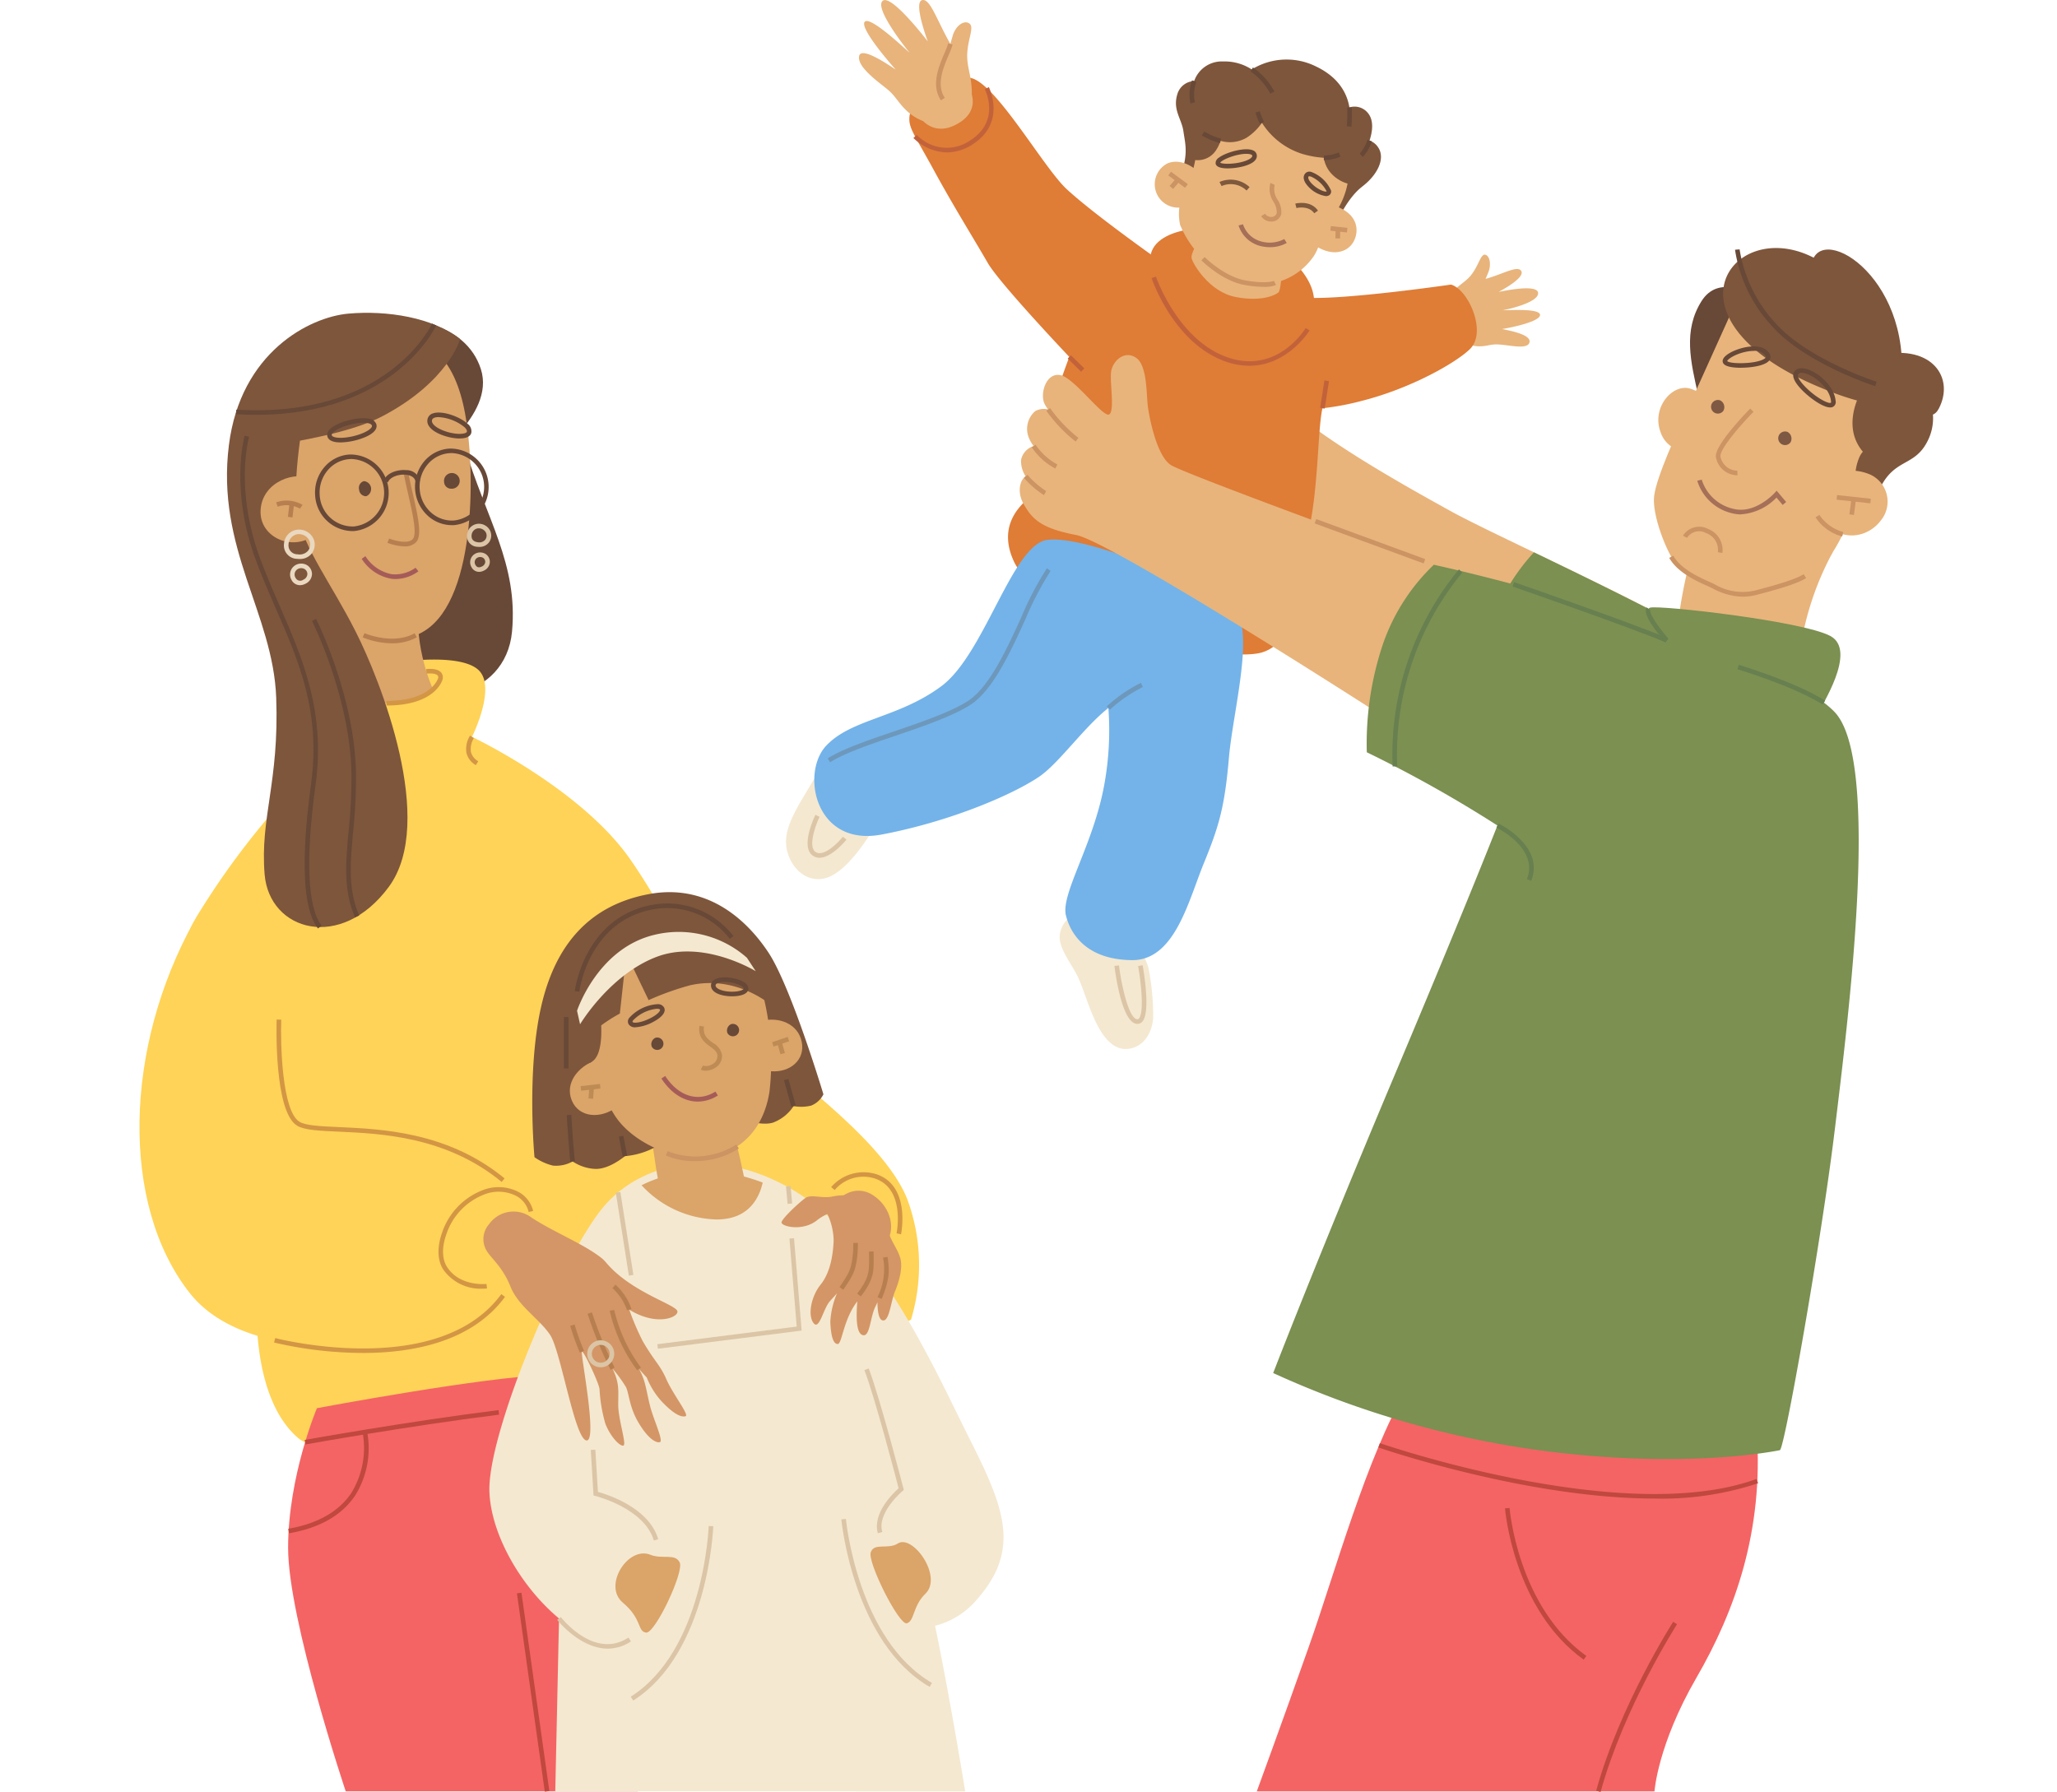 <svg xmlns="http://www.w3.org/2000/svg" xmlns:xlink="http://www.w3.org/1999/xlink" width="335" height="291.848" viewBox="0 0 335 291.848"><defs><clipPath id="a"><rect width="293.863" height="291.848" fill="none"/></clipPath></defs><g transform="translate(-265 -17517)"><g transform="translate(-650 15170)"><g transform="translate(937.712 2347)"><g clip-path="url(#a)"><path d="M167.288,52.746a47.9,47.9,0,0,0-5.026,14.283l-20.087-3.36S143.388,53.9,145.7,50s21.587,2.75,21.587,2.75" transform="translate(108.468 37.207)" fill="#e8b47b"/><path d="M124.946,26.973c-.975,1.144-2.08,1.528-3.305,3.108-.786.531-1.68,1.678-1.093,4.12.721,3.016,2.413,3.469,3.2,3.508a5.275,5.275,0,0,0,2.205.725c1.53.12,2.052-.344,3.482-.284,1.835.076,4.873.933,5.127-.384.27-1.4-4.268-2.027-4.451-2.137.164.012,6.08-1.04,6.161-2.262.074-1.206-5.724-.719-6.05-.8.338-.019,5.812-1.185,5.738-2.782s-6.045-.243-6.415-.2c.249-.141,4.3-2.246,3.674-3.383-.557-1-2.944.471-5.823,1.275.106-.21.3-.707.4-.936.594-1.324.307-2.84-.451-3.006s-1.082,1.89-2.4,3.438" transform="translate(91.824 17.948)" fill="#e8b47b"/><path d="M65.46,70.875c-3.5,5.967-6.045,9.324-5.7,12.774.264,2.662,2.468,5.892,5.89,5.407,4.832-.684,9.96-11.064,9.96-11.064Z" transform="translate(45.566 54.072)" fill="#f4e8d0"/><path d="M88.386,84.319c-2.3.843-3.575,2.778-3.35,4.644s1.907,4.03,2.8,5.781,1.61,4.444,2.8,7.08,2.935,5.255,5.578,4.911,3.854-2.808,4.019-4.968a40.04,40.04,0,0,0-.767-8.21c-.353-1.617-4.989-11.468-11.082-9.238" transform="translate(64.856 64.079)" fill="#f4e8d0"/><path d="M127.708,129.337c-6.588,11.064-11.686,29.836-16.037,42.143s-8.453,23.5-8.453,23.5h64.77s.5-7.582,6.837-18.523,10.941-23.993,9.821-40.029-56.937-7.087-56.937-7.087" transform="translate(78.747 96.774)" fill="#f46464"/><path d="M36.251,41.113c3.575,12.053,8.836,19.306,7.813,30.387S29.049,84.983,24.2,76.914s-.918-20.633-.918-20.633Z" transform="translate(16.612 31.366)" fill="#684837"/><path d="M26.986,65.439c-.062-2.392,22.051-7.21,25.966-2.549,2.521,3-1.3,10.63-1.3,10.63s17.737,8.391,25.772,19.953c7.367,10.6,11.165,21.257,17.629,27.535s23.5,17.716,27.475,27.785a30.8,30.8,0,0,1,.621,19.642l-23.061,11.933S31.462,194.728,23.319,187.7s-6.651-23.87-6.651-23.87-21.941-41.459-9.634-61.411,21.351-23.5,19.207-29.557.746-7.427.746-7.427" transform="translate(2.506 46.487)" fill="#ffd357"/><path d="M19.76,30.319c8.24-2.179,18.318-.34,20.769,7.32s-9.023,15.084-9.023,15.084Z" transform="translate(15.075 22.48)" fill="#684837"/><path d="M32.876,56.315c-1.992,8.222,1.89,16.547,1.89,16.547s-2.4,2.859-9.091,2.145-8.58-23.339-8.58-23.339Z" transform="translate(13.041 39.418)" fill="#dba469"/><path d="M18.334,70.15c2.077,4.086,7.831,13.381,17.738,10.079s9.976-24.991,8.614-34.456S39.647,30.587,29.228,30.587,11.319,47.269,11.319,47.269Z" transform="translate(8.635 23.335)" fill="#dba469"/><path d="M34.438,122.391c-7.811,10.574-19.464,7.2-20.224-2.043s2.394-14.969,1.888-28.755S6.271,67.32,8.4,50.431c1.9-15.085,13.107-20.834,19.449-21.4,6.325-.562,13.786.629,18.214,4.153,0,0-1.927,6.877-12.55,12.494-4.2,2.225-10.241,3.4-13.541,4.044-.49,3.586-1,8.776-.376,12.094,1.021,5.492,5.433,11.08,9.446,19s13.2,31,5.393,41.577" transform="translate(6.169 22.048)" fill="#7e563c"/><path d="M59.514,145.625c-5.349,8.451-40.032,14.419-51.34,0s-10.7-39.905.7-60.493c15.4,7.4,20.737,23.81,22.356,33.065,2.625.545,6.653,1.4,12.748,2.687,23.494,4.975,20.885,16.282,15.537,24.741" transform="translate(0 64.949)" fill="#ffd357"/><path d="M23.118,194.828s-9.386-27.97-9.386-39.657,4.693-22.75,4.693-22.75,27.8-5.211,37.481-5.377c12.711-.215,17,6.341,17,6.341l-2.237,61.443Z" transform="translate(10.476 96.92)" fill="#f46464"/><path d="M64.487,111.795c.032-.5,2.766-3.043,5.812-1.04s3.729,5.858,1.957,7.878-7.769-6.838-7.769-6.838" transform="translate(49.198 83.919)" fill="#d49666"/><path d="M111.867,178.331a13.133,13.133,0,0,1-6.951,4.446c2.618,12.748,4.9,26.971,4.9,26.971H43.058l.612-28.157c-6.205-5.169-11.062-13.634-11.337-20.609-.374-9.5,11.755-38.213,18.5-46.337a19.155,19.155,0,0,1,6.161-4.862c5.446-2.738,12.487-3.216,19.729-.434a33.474,33.474,0,0,1,7.08,3.76c12.776,8.809,21.451,28.762,26.948,39.666s8.02,17.626,1.119,25.555" transform="translate(24.661 82.001)" fill="#f4e8d0"/><path d="M66.114,110.062c-.693,2.969-2.618,6.027-7.586,6a17.177,17.177,0,0,1-12.143-5.573c5.446-2.736,12.487-3.214,19.729-.432" transform="translate(35.388 82.544)" fill="#dba469"/><path d="M194.235,84.84s-12.993,3.67-31.082,0-58.134-29.291-58.134-29.291l-4.753-13.567s5.781-7.736,12.4-2.611,15.307,10.167,24.325,15.142c2.8,1.544,7.683,3.885,13.62,6.743,7.459,3.595,16.58,8,25.286,12.672A200.068,200.068,0,0,1,194.235,84.84" transform="translate(76.495 28.699)" fill="#e8b47b"/><path d="M142.287,61.86s-4.113-5.257-2.584-5.7,24.767,2.174,29.335,4.608-1.761,11.753-1.8,12.374S142.287,61.86,142.287,61.86" transform="translate(106.322 42.803)" fill="#7b9051"/><path d="M162.393,51.431c-2.357,2.267-9.636,6.392-17.566,8.4a43.009,43.009,0,0,1-6.429,1.209c-.822,3.677-.624,13.673-2.415,20.7-1.576,6.179-.934,16.924-7.283,19.02S92.805,96.033,88.142,85.963s9.372-13.827,9.372-13.827-4.43-7.325-2.842-12.307c.755-2.371,1.708-5.026,2.5-7.152-3.58-3.8-11.734-12.584-13.315-15.366-2.057-3.588-5.5-9.093-8.674-14.918s-4.146-6.905-4.056-8.674c.194-3.677,6.831-7.3,10.091-6.454,4.153,1.067,11.769,14.613,15.551,18.11s12.256,9.645,16.411,12.538,16.178,4.8,22.652,5.132,23.5-2.147,23.5-2.147c2.842.79,5.936,7.773,3.064,10.532" transform="translate(54.259 5.45)" fill="#df7c36"/><path d="M129.865,85.4c-.691,8.021-1.613,11.126-4.106,17.22s-4.721,15.783-11.679,15.723-9.885-3.789-10.756-7.272,4.414-11.434,6.213-21.132a49.369,49.369,0,0,0,.7-12.665c-4.042,3.193-8.078,9.054-11.33,11.233C94.373,91.549,84.176,95.838,73.3,97.89S60.121,87.82,64.29,83.411s11.748-4.476,18.768-9.7,11.544-23.071,17.22-23.81c6.653-.873,26.35,7.866,30.2,10.976s.055,16.778-.612,24.517" transform="translate(47.562 38.027)" fill="#73b3e9"/><path d="M93.373,26.377c-.18-5.8,11.258-6.214,16.238-4.351,4.711,1.765,12.013,7.288,10.16,12.836-1.148,3.434-6.66,7.11-13.053,5.92-5.511-1.024-13.169-8.7-13.345-14.4" transform="translate(71.234 16.049)" fill="#df7c36"/><path d="M63.039,117.252c-.947.539-11.237,1.045-12.977.374s-1.9-8.806-3.055-12.37,12.7-4.152,13.014-2.736c.889,4.016,3.538,14.437,3.018,14.733" transform="translate(35.81 77.67)" fill="#dba469"/><path d="M36.646,125.584a8.784,8.784,0,0,0,3.008,1.37,5.584,5.584,0,0,0,3.207-.673,7.3,7.3,0,0,0,3.563,1.206c1.835.115,3.813-1.167,4.959-2.075A12.562,12.562,0,0,0,57.67,123.1l12.377-3.836s3.344,1.3,5.409.7a6.882,6.882,0,0,0,3.387-2.7,6.982,6.982,0,0,0,2.852-.078,3.825,3.825,0,0,0,2.008-1.842s-5.253-17.5-8.961-23.1-10.183-11.254-19.508-9.5-15.143,7.875-17.52,18.4-1.068,24.432-1.068,24.432" transform="translate(27.687 62.881)" fill="#7e563c"/><path d="M62.79,123.766c-4.811,1.331-12.947-1.684-16.164-6.567s-4.673-12.293-4.673-12.293-6.01-14.98,6.059-19.08,20.475,3.422,22.419,10.611a44,44,0,0,1,1.3,16.832c-.481,3.02-2.158,8.621-8.942,10.5" transform="translate(30.865 64.592)" fill="#dba469"/><path d="M73.369,99.72c-5.4-4.109-10.481-3.893-13.294-3.242a46.253,46.253,0,0,0-6.738,2.413L49.719,91.34l-1.065,9.737s-5.072,2.613-7.406,6.378-2.473-10.332-2.473-10.332l5.872-10.539,9.287-2.569,4.42-.138,6.7,1.65,4.233,3.8,5.045,9.493Z" transform="translate(29.582 63.992)" fill="#7e563c"/><path d="M43.959,97.949c-2.9,1.035-5.049,3.773-3.873,6.569s4.707,3.05,7.351,1.022-3.478-7.591-3.478-7.591" transform="translate(30.332 74.727)" fill="#dba469"/><path d="M57.668,94.4c2.759-.7,5.879.421,6.507,3.385s-1.911,5.079-5.017,4.816-1.49-8.2-1.49-8.2" transform="translate(43.675 71.863)" fill="#dba469"/><path d="M52.756,102.074a1.668,1.668,0,0,1-.79-.175l.353-.656a1.882,1.882,0,0,0,1.65-.3,1.458,1.458,0,0,0,.7-1.407c-.063-.571-.571-.945-1.16-1.379-.908-.668-2.036-1.5-1.758-3.385l.739.109c-.213,1.442.6,2.04,1.461,2.674a2.868,2.868,0,0,1,1.46,1.9,2.2,2.2,0,0,1-1.028,2.1,3.008,3.008,0,0,1-1.631.515" transform="translate(39.452 72.303)" fill="#be8b54"/><path d="M54.143,103.572c-2.19,0-4.324-1.3-5.927-3.759l.624-.409c2.161,3.316,5.37,4.314,8.176,2.537l.4.631a6.093,6.093,0,0,1-3.272,1" transform="translate(36.785 75.837)" fill="#a55c58"/><rect width="3.166" height="0.746" transform="matrix(0.994, -0.113, 0.113, 0.994, 71.846, 176.896)" fill="#be8b54"/><rect width="1.894" height="0.744" transform="matrix(0.078, -0.997, 0.997, 0.078, 73.132, 178.894)" fill="#be8b54"/><rect width="2.683" height="0.746" transform="translate(103.026 169.739) rotate(-18.607)" fill="#be8b54"/><rect width="0.745" height="1.882" transform="matrix(0.964, -0.267, 0.267, 0.964, 103.888, 169.885)" fill="#be8b54"/><path d="M53.289,108.42a11.433,11.433,0,0,1-4.665-.915l.307-.679A12.441,12.441,0,0,0,60.1,105.746l.425.613a13.073,13.073,0,0,1-7.233,2.061" transform="translate(37.096 80.676)" fill="#cc9363"/><path d="M47.355,97.342a1.01,1.01,0,1,0,.615-1.46,1.136,1.136,0,0,0-.615,1.46" transform="translate(36.084 73.129)" fill="#684837"/><path d="M54.345,96.083a1.01,1.01,0,1,0,.615-1.46,1.136,1.136,0,0,0-.615,1.46" transform="translate(41.417 72.168)" fill="#684837"/><path d="M46.358,96.53a1.2,1.2,0,0,1-1.13-.511.923.923,0,0,1,.076-.975A6.794,6.794,0,0,1,49.93,92.77a1.142,1.142,0,0,1,1.079.541c.361.679-.243,1.513-1.661,2.287a7.14,7.14,0,0,1-2.99.933m3.5-3.016a6.283,6.283,0,0,0-3.917,1.916c-.03.048-.093.167-.062.224.164.3,1.625.1,3.11-.712,1.118-.61,1.437-1.135,1.359-1.28-.046-.086-.206-.141-.439-.148h-.051" transform="translate(34.426 70.774)" fill="#684837"/><path d="M56.24,93.373h-.076c-1.655-.016-3.337-.562-3.364-1.742a1.1,1.1,0,0,1,.6-1c1.1-.635,3.547-.307,4.711.4.658.4.781.829.769,1.121-.042.9-1.377,1.218-2.641,1.218m-1.193-2.331a2.721,2.721,0,0,0-1.269.238c-.208.12-.233.242-.231.333.012.545,1.188,1,2.623,1.014,1.3.005,1.955-.323,1.964-.506.005-.123-.146-.293-.409-.45a5.714,5.714,0,0,0-2.678-.629" transform="translate(40.282 68.889)" fill="#684837"/><path d="M40.424,98.943S43.7,88.9,52.867,86.61a16.764,16.764,0,0,1,15.225,3.7l1.433,2.186S61,87.245,53.353,90.171s-12.436,10.971-12.436,10.971Z" transform="translate(30.84 65.678)" fill="#f4e8d0"/><path d="M96.309,26.129a8.22,8.22,0,0,0-.081,3.863,16.246,16.246,0,0,0,9.879,9.227,10.593,10.593,0,0,0,11.646-3.8c1.38-1.761,1.361-4.261,3.625-7.209a22.651,22.651,0,0,0,3.265-5.994L121.72,13.87,106.337,8.694,97.9,16.188s-.682,7.36-1.588,9.941" transform="translate(73.252 6.633)" fill="#e8b47b"/><path d="M126.1,26.182c-2.373,1.791-4.028,5.541-4.028,5.541s-1.786.652-.324-1.3A12.905,12.905,0,0,0,123.7,25.7a5.742,5.742,0,0,1-2.71-1.7,4.791,4.791,0,0,1-1.162-2.5,15.871,15.871,0,0,1-3.374-.594,11.988,11.988,0,0,1-6.7-5.105,8.912,8.912,0,0,1-2.533,2.45,5.426,5.426,0,0,1-4.215.487,6.037,6.037,0,0,1-.8,1.636,3.559,3.559,0,0,1-3.318,1.495A17.506,17.506,0,0,1,98,25.049s-2.81,3.015-1.5-.617.751-5.206.462-7.26-1.814-3.512-.955-6.128a2.955,2.955,0,0,1,2.708-2.038,4.756,4.756,0,0,1,4.714-3.194,8.088,8.088,0,0,1,4.661,1.3,10.776,10.776,0,0,1,10.519-.46c3.866,1.856,5.067,4.64,5.389,6.646a2.781,2.781,0,0,1,3.052.961c.948,1.186.71,2.965.227,4.436a2.772,2.772,0,0,1,1.373,1.065c1.31,1.878-.178,4.624-2.562,6.421" transform="translate(73.053 4.197)" fill="#7e563c"/><path d="M98.371,22.252s-1.372,2-1.158,2.868,2.837,5.469,7.212,6.288,6.5-.4,6.912-.753.531-3.2.531-3.2Z" transform="translate(74.148 16.976)" fill="#e8b47b"/><path d="M157.076,63.7c-1.044,1.1-4.326,4.564-4.446,4.6-.134.053-29.642-.088-27.6-6.242a33.456,33.456,0,0,1,6.759-11.032c7.459,3.6,16.58,8,25.286,12.674" transform="translate(95.312 38.928)" fill="#7b9051"/><path d="M99.38,21.982a3.81,3.81,0,0,1-3.526-6.756c1.835-.8,3.826.229,4.841,1.2s-1.315,5.553-1.315,5.553" transform="translate(71.541 11.399)" fill="#e8b47b"/><path d="M108.346,25.233c3.194,2.378,5.788,1.386,6.717-.3s.866-4.5-3-5.839-3.72,6.144-3.72,6.144" transform="translate(82.659 14.441)" fill="#e8b47b"/><path d="M20.888,52.774c-3.609,3.915-9.636,1.565-9.7-2.859s4.649-6.757,8.171-5.652Z" transform="translate(8.533 33.561)" fill="#dba469"/><path d="M78.688,120.775c-.374-1.491-1.537-2.844-1.957-4.413-.432-1.611-2.262-1.562-2.914-3.194s-2.447-3.332-6.248-2.54c-1.682.351-3.425-.42-4.358.233s-3.753,3.263-3.893,3.94,3.357,1.562,5.71-.257a7.392,7.392,0,0,1,1.759-1.068,10.6,10.6,0,0,1,1.015,4.24c-.071,2.308-.536,5.291-2.1,7.224s-2.145,4.989-1.19,6.271,1.562-2.285,2.7-3.566c.377-.421.767-.837,1.139-1.255a13.652,13.652,0,0,0-1.091,4.635c.093,2.355.488,3.637,1.211,3.614.707-.023.906-4.016,3.187-6.941-.194,2.436-.222,5.2.892,5.5,1.213.326,1.165-3.008,2.121-4.779a4.686,4.686,0,0,0,.263-.6c.016,1.336.178,2.731.763,2.953,1.165.443,1.4-3.03,2.1-4.709s1.259-3.792.885-5.283" transform="translate(45.252 84.247)" fill="#d49666"/><path d="M61.567,139.23c-1.026-2.362-1.959-2.921-3.854-6.216a40.8,40.8,0,0,1-2.182-5.107c4.49,2.77,8.032,1.238,7.84.259-.219-1.1-7.646-3.124-11.674-8l-.007,0a5.4,5.4,0,0,0-.689-.677c-2.921-2.3-7.739-4.2-11.36-6.558a4.874,4.874,0,0,0-6.946,1.058,3.667,3.667,0,0,0-.421,4.279c.721,1.266,2.6,2.609,3.9,5.862s4.725,5.275,6.465,7.886,3.977,16.845,5.9,17.187-1.024-14.327-.714-14.452,2.7,4.973,2.859,6.061a24.96,24.96,0,0,0,.933,5.6c.746,2.047,2.361,3.787,2.951,3.632s-.869-4.289-.839-6.775.157-3.42-.9-5.719l-.012-.03a23.628,23.628,0,0,1,2.188,3.013c.529,1.181.529,3.263,2.052,5.812s2.8,3.295,3.45,3.14-1.026-3.669-1.587-5.874-.714-3.917-1.553-5.564l-.245-.487c.393.465.811.931,1.252,1.387a12.881,12.881,0,0,0,2.412,3.885c2.145,2.269,3.295,2.611,3.917,2.424s-2.114-3.667-3.14-6.029" transform="translate(24.24 85.389)" fill="#d49666"/><path d="M49.652,143.724c-3.639-1.462-7.773,5.033-4.478,7.8,3.189,2.678,2.331,4.672,3.785,4.88s6.235-9.908,5.474-11.433-2.815-.457-4.781-1.246" transform="translate(33.547 109.488)" fill="#dba469"/><path d="M105.9,50.693c-2.237-1.491-3.418-7.4-3.7-9.4s-.062-6.821-1.959-8.065-3.667.5-4.009,2.082.622,6.528-.342,7.149-5.717-6-7.986-6.4-3.263,2.889-2.611,4.538a5.031,5.031,0,0,0,.652,1.067,2.85,2.85,0,0,0-2.114.27,3.826,3.826,0,0,0-1.026,4.351,5.469,5.469,0,0,0,.776,1.338,2.977,2.977,0,0,0-2.049,2.257,4.557,4.557,0,0,0,.746,2.676c-.966.594-1.389,2.59-.374,4.42,1.4,2.517,2.859,4.041,8.578,5.128S138.16,90.145,138.16,90.145l10.6-2.858V66.947S108.141,52.184,105.9,50.693" transform="translate(62.044 25.026)" fill="#e8b47b"/><path d="M71.984,142.687c2.431-1.551,7.4,5.409,4.478,8.2-2.054,1.966-1.754,4.467-3.018,4.8s-6.4-9.885-5.872-11.54,2.782-.416,4.413-1.454" transform="translate(51.522 108.689)" fill="#dba469"/><path d="M84.844,15.392c.06-2.629-.7-4.108-.747-6.1-.063-2.7,1.234-4.793.368-5.451s-2.3.351-2.768,2.1c-.081.3-.277.933-.337,1.216C79.227,3.48,78.09-.268,76.777.014c-1.484.314.767,6.343.894,6.724-.33-.425-6.057-7.87-7.378-6.572s4.1,8.048,4.418,8.413c-.374-.268-6.454-6.13-7.32-5.019-.866,1.127,4.887,7.6,5.051,7.753-.254-.1-5.52-3.93-5.938-2.221-.418,1.752,3.011,4.162,4.48,5.361,1.548,1.264,1.7,2.1,3.261,3.593a8.04,8.04,0,0,0,2.673,1.671c.788.793,2.752,2.165,5.784.338,2.452-1.477,2.487-3.388,2.142-4.663" transform="translate(50.711 0)" fill="#e8b47b"/><path d="M196.166,144.41c-2.114,17.483-8.129,51.683-8.913,51.967,0,0-15.36,3.3-39.692-.055a154.47,154.47,0,0,1-42.827-12.506s7.027-18.267,19.706-48.357c7.362-17.469,13.225-31.724,16.813-40.815A205.969,205.969,0,0,0,119.98,82.716a50.869,50.869,0,0,1,2.611-17.573A32.531,32.531,0,0,1,130.9,52.172c22.75,5.095,57.688,16.037,65.267,23.988s2.23,49.8,0,68.25" transform="translate(79.904 39.803)" fill="#7b9051"/><path d="M149.346,39.107a6.4,6.4,0,0,0-3.692-3.1c-2.847-1.065-6.505,2.895-4.984,7.02a4.581,4.581,0,0,0,5.551,3Z" transform="translate(107.048 27.34)" fill="#e8b47b"/><path d="M144.615,44.29c-1.29-5.661-2.514-10.683.5-15.478,2.8-4.446,7.991-1.061,7.991-1.061Z" transform="translate(109.28 20.231)" fill="#684837"/><path d="M171.652,63.635s-2.681,6.927-5.71,8.393-10.535,4.936-14.775,3.022-6.63-3.064-7.87-4.635-3.73-7.575-3.355-10.759,3.982-10.9,4.8-12.7,6.526-14.461,6.526-14.461l2.161-4.793,27.635,15.158Z" transform="translate(106.736 21.133)" fill="#e8b47b"/><path d="M162.8,45.908a44.838,44.838,0,0,0,5.3,1.835c-.848,2.232-1.373,5.451.859,8.22.039.041.067.078.1.115a3.919,3.919,0,0,0-.682,1.183,8.152,8.152,0,0,0-.384,4.631l3.767.328c2.468-5.241,5.784-3.533,7.933-8.065,2.114-4.43.025-10-6.107-12.956-.818-3.871-3.7-12.748-13.292-17.074-12.993-5.863-24.651,10.863,2.512,21.783" transform="translate(111.612 17.481)" fill="#7e563c"/><path d="M158.792,43.792a7.733,7.733,0,0,1,5.4.388,4.848,4.848,0,0,1,1.516,7.514c-2.086,2.708-6.747,3.859-10.278-.989s3.365-6.912,3.365-6.912" transform="translate(117.81 33.17)" fill="#e8b47b"/><path d="M154.425,26.7c-.3-8.934,15.519-.709,14.784,16.61s-4.15-4.148-4.15-4.148Z" transform="translate(117.81 17.587)" fill="#7e563c"/><path d="M160.942,32.9c8.191-1.638,11.9,3.741,9.333,8.739s-9.333-8.739-9.333-8.739" transform="translate(122.786 24.868)" fill="#7e563c"/><path d="M105.258,23.18a1.925,1.925,0,0,1-1.632-.874l.636-.39a1.2,1.2,0,0,0,1.2.5.823.823,0,0,0,.7-.67,3.192,3.192,0,0,0-.517-1.759,3.7,3.7,0,0,1-.515-3.08l.689.286a3.075,3.075,0,0,0,.5,2.468,3.678,3.678,0,0,1,.576,2.237,1.561,1.561,0,0,1-1.3,1.253,1.932,1.932,0,0,1-.333.028" transform="translate(79.058 12.899)" fill="#cc9363"/><path d="M109.863,20.432c-.933-1.338-2.881-.855-2.9-.85l-.189-.721c.1-.026,2.468-.626,3.7,1.144Z" transform="translate(81.46 14.299)" fill="#7f593d"/><path d="M104.179,18.368a3.712,3.712,0,0,0-4.069-.725l-.335-.666a4.523,4.523,0,0,1,4.9.837Z" transform="translate(76.12 12.661)" fill="#7f593d"/><path d="M106.633,24.451a6.335,6.335,0,0,1-1.759-.254,5.007,5.007,0,0,1-3.337-3.281l.719-.2a4.252,4.252,0,0,0,2.826,2.761,5.124,5.124,0,0,0,3.9-.351l.4.633a5.525,5.525,0,0,1-2.748.689" transform="translate(77.464 15.807)" fill="#a56f58"/><rect width="0.745" height="3.401" transform="translate(167.548 28.565) rotate(-53.6)" fill="#cc9363"/><rect width="1.66" height="0.746" transform="matrix(0.654, -0.756, 0.756, 0.654, 167.77, 30.285)" fill="#cc9363"/><rect width="0.747" height="2.712" transform="matrix(0.107, -0.994, 0.994, 0.107, 193.949, 37.567)" fill="#cc9363"/><path d="M111.231,22.686l-.746-.014.03-1.5.746.014Z" transform="translate(84.291 16.149)" fill="#cc9363"/><path d="M110.165,10.495a10.51,10.51,0,0,0-3.216-3.619l.377-.642a11.1,11.1,0,0,1,3.5,3.915ZM97.876,11.9a6.242,6.242,0,0,1,.243-3.341l-.712-.222a6.816,6.816,0,0,0-.245,3.781Zm25.545.829-.746.026a23.288,23.288,0,0,1-.055,3.041l.742.081a23.741,23.741,0,0,0,.058-3.149m3.258,5.534-.705-.245a5.752,5.752,0,0,1-1.26,2.234l.5.555a6.345,6.345,0,0,0,1.467-2.544M121.6,20.753l-.3-.682a6.262,6.262,0,0,1-2.413.5l-.018.746c.041,0,.081,0,.122,0a7.353,7.353,0,0,0,2.611-.561m-12.469-5.692a10.032,10.032,0,0,1-.679-1.694l-.716.2a10.244,10.244,0,0,0,.74,1.849Zm-6.978,2.757a10.218,10.218,0,0,1-2.741-1.155L99,17.286a10.784,10.784,0,0,0,2.96,1.253Z" transform="translate(74.01 4.756)" fill="#684837"/><path d="M111.161,19.838a4.891,4.891,0,0,1-2.877-1.571c-.749-.8-.933-1.562-.5-2.1a.914.914,0,0,1,1.017-.259A5.7,5.7,0,0,1,112,18.919a.727.727,0,0,1-.277.762.965.965,0,0,1-.566.157m-2.708-3.231a.136.136,0,0,0-.09.021c-.2.256.108.751.464,1.128.927.985,2.228,1.484,2.473,1.313a5.324,5.324,0,0,0-2.4-2.336,1.153,1.153,0,0,0-.45-.127" transform="translate(82.054 12.101)" fill="#684837"/><path d="M101.38,16.9c-.874,0-1.851-.146-1.959-.785a1.022,1.022,0,0,1,.511-.947c1.1-.857,4.277-1.775,5.574-1.2a.963.963,0,0,1,.624.814c.1,1.169-1.765,1.821-3.54,2.04a10.1,10.1,0,0,1-1.211.079m-1.209-.926c.409.291,2.842.264,4.393-.405.534-.233.843-.5.825-.728s-.55-.289-.712-.3c-1.7-.116-4.286.959-4.506,1.433" transform="translate(75.843 10.522)" fill="#684837"/><path d="M44.7,93.652s.948,6.6-1.456,7.873a2.409,2.409,0,0,1-3.485-1.253Z" transform="translate(30.333 71.449)" fill="#7e563c"/><path d="M75.277,118.424l-.73-.157c.016-.072,1.474-7.173-3.441-8.9a6.111,6.111,0,0,0-6.627,1.842l-.58-.471a6.976,6.976,0,0,1,7.454-2.075c5.537,1.948,3.94,9.685,3.924,9.763" transform="translate(48.75 82.6)" fill="#d39644"/><path d="M161.5,67.884c-4.825-3.032-13.784-5.726-13.874-5.752l.212-.714c.092.026,9.15,2.75,14.059,5.835Z" transform="translate(112.624 46.857)" fill="#687f50"/><path d="M135.29,177.541l-.719-.2c3.824-13.881,12.453-27.38,12.54-27.516l.628.4c-.086.134-8.654,13.541-12.448,27.309" transform="translate(102.667 114.307)" fill="#c0483e"/><path d="M159.466,142.348c-20.871,0-44.708-8.217-45.016-8.326l.247-.7c.395.139,39.773,13.714,61.341,5.833l.256.7a49.836,49.836,0,0,1-16.827,2.495" transform="translate(87.316 101.711)" fill="#c0483e"/><path d="M138.962,164.011c-11.447-8.212-12.8-24.476-12.813-24.64l.744-.056c.012.16,1.345,16.085,12.5,24.09Z" transform="translate(96.241 106.285)" fill="#c0483e"/><path d="M88.551,43.146a24.293,24.293,0,0,1-4.776-5.017l.615-.423A23.977,23.977,0,0,0,89,42.55Z" transform="translate(63.914 28.767)" fill="#cc9363"/><path d="M86.275,44.96a10.668,10.668,0,0,1-3.845-3.466l.628-.4a10.088,10.088,0,0,0,3.542,3.2Z" transform="translate(62.887 31.35)" fill="#cc9363"/><path d="M84.957,47.17a15.373,15.373,0,0,1-3.247-2.814l.562-.49a14.873,14.873,0,0,0,3.05,2.653Z" transform="translate(62.338 33.466)" fill="#cc9363"/><rect width="0.746" height="18.909" transform="translate(191.392 85.239) rotate(-69.817)" fill="#cc9363"/><path d="M63.978,84.093l-.4-.629c2.4-1.525,6.449-2.907,10.734-4.37,4.425-1.509,9-3.069,11.926-4.864,3.575-2.191,6.376-8.3,8.848-13.7A51.954,51.954,0,0,1,99.281,52.5l.6.437a51.746,51.746,0,0,0-4.12,7.908C93.25,66.333,90.4,72.556,86.63,74.866c-3,1.837-7.612,3.411-12.074,4.934-4.243,1.447-8.25,2.815-10.578,4.293" transform="translate(48.506 40.05)" fill="#6d98bb"/><path d="M105.41,38.53c-7.753-3.008-11.168-12.875-11.2-12.973l-.707.238c.141.42,3.556,10.3,11.639,13.432a11.748,11.748,0,0,0,4.268.843c6.26,0,9.777-5.682,9.818-5.752l-.638-.384c-.194.321-4.855,7.826-13.178,4.6" transform="translate(71.334 19.498)" fill="#c2623b"/><rect width="0.746" height="3.066" transform="matrix(0.7, -0.714, 0.714, 0.7, 151.17, 58.393)" fill="#c2623b"/><rect width="4.531" height="0.747" transform="translate(192.287 66.431) rotate(-81.113)" fill="#c2623b"/><path d="M83.121,8.39c.106.208,2.576,5.153-2.336,8.319a6.729,6.729,0,0,1-8.739-.876l-.55.5a8.073,8.073,0,0,0,5.446,2.348,7.766,7.766,0,0,0,4.249-1.349c5.472-3.529,2.621-9.231,2.591-9.289Z" transform="translate(54.546 6.14)" fill="#c2623b"/><path d="M74.383,13.286c-1.64-2.479-.365-5.472.564-7.66a12.821,12.821,0,0,0,.617-1.615l.723.187a13.541,13.541,0,0,1-.654,1.721c-.864,2.031-2.047,4.811-.628,6.955Z" transform="translate(56.145 3.06)" fill="#cc9363"/><path d="M22.81,67.76v-.746c7.373,0,8.427-3.686,8.436-3.723a.471.471,0,0,0-.081-.416c-.138-.164-.555-.425-1.809-.307l-.069-.744c1.227-.113,2.057.086,2.465.591a1.22,1.22,0,0,1,.212,1.082c-.037.152-1.151,4.263-9.153,4.263" transform="translate(17.402 47.143)" fill="#d39644"/><path d="M108.2,28.592a17.781,17.781,0,0,1-3-.291c-3.7-.633-6.96-3.885-7.1-4.025l.529-.525c.032.032,3.237,3.223,6.7,3.815,3.4.584,4.577.065,4.587.058l.328.672a4.964,4.964,0,0,1-2.047.3" transform="translate(74.845 18.12)" fill="#cc9363"/><path d="M89.892,67.431l-.532-.524a24,24,0,0,1,5.557-3.82l.33.67a23.67,23.67,0,0,0-5.354,3.674" transform="translate(68.174 48.13)" fill="#6d98bb"/><path d="M115.786,84.7a47.367,47.367,0,0,1,10.8-32.1l.543.511a46.6,46.6,0,0,0-10.6,31.556Z" transform="translate(88.307 40.131)" fill="#687f50"/><path d="M69.163,153.261c-.943-3.242,2.525-6.562,3.383-7.321-.483-1.858-3.841-14.694-5.574-19.255l.7-.264c1.876,4.934,5.618,19.411,5.657,19.558l.058.229-.182.152c-.042.034-4.238,3.552-3.325,6.694Z" transform="translate(51.094 96.449)" fill="#dbc5a6"/><path d="M51.963,148.716c-1.539-5.264-9.472-7.244-9.551-7.263l-.268-.065-.451-7.415.744-.046.42,6.872c1.47.4,8.314,2.542,9.823,7.708Z" transform="translate(31.808 102.175)" fill="#dbc5a6"/><path d="M46.826,154.53c-4.518,0-8.185-4.622-8.233-4.682l.589-.458c.222.286,5.525,6.953,11.009,3.337l.411.622a6.758,6.758,0,0,1-3.776,1.181" transform="translate(29.443 113.972)" fill="#dbc5a6"/><path d="M47.922,130.845a25.675,25.675,0,0,1-4.481-9.7l.733-.13a25.488,25.488,0,0,0,4.351,9.391Z" transform="translate(33.142 92.325)" fill="#b77f4f"/><path d="M45.154,130.605a64.591,64.591,0,0,1-3.755-9.132l.707-.236a65.384,65.384,0,0,0,3.692,8.991Z" transform="translate(31.584 92.494)" fill="#b77f4f"/><path d="M41.369,126.941a35.377,35.377,0,0,1-1.574-4.374l.719-.2a35.206,35.206,0,0,0,1.534,4.268Z" transform="translate(30.36 93.355)" fill="#b77f4f"/><path d="M46.076,122.852a8.766,8.766,0,0,0-2.38-3.605l.488-.564a9.374,9.374,0,0,1,2.609,3.961Z" transform="translate(33.336 90.545)" fill="#b77f4f"/><path d="M65.282,122.454l-.613-.425c1.594-2.309,1.754-2.835,2.017-4.148a16.379,16.379,0,0,0,.226-3.041l.746-.021a16.858,16.858,0,0,1-.24,3.207c-.3,1.5-.55,2.133-2.135,4.428" transform="translate(49.337 87.598)" fill="#b77f4f"/><path d="M66.888,122.941l-.584-.464c1.812-2.288,1.878-3.6,1.918-4.465l.005-.1c.046-.883,0-2.262,0-2.276l.746-.025c0,.058.048,1.424,0,2.339l-.005.1c-.046.961-.116,2.415-2.08,4.892" transform="translate(50.585 88.202)" fill="#b77f4f"/><path d="M68.869,122.956l-.691-.282a10.174,10.174,0,0,0,.908-6.452l.739-.1c.3,2.14.4,3.512-.956,6.838" transform="translate(52.014 88.589)" fill="#b77f4f"/><path d="M43.565,128.217a2.2,2.2,0,1,1,2.2-2.2,2.2,2.2,0,0,1-2.2,2.2m0-3.649a1.451,1.451,0,1,0,1.451,1.453,1.454,1.454,0,0,0-1.451-1.453" transform="translate(31.56 94.466)" fill="#dbc5a6"/><path d="M93.807,98.72c-.021,0-.042,0-.065,0-2.4-.136-3.482-7.882-3.674-9.433l.739-.092c.45,3.6,1.669,8.707,2.978,8.779a.338.338,0,0,0,.275-.125c.857-.97.372-5.754-.136-8.541l.735-.134c.141.776,1.336,7.611-.041,9.169a1.061,1.061,0,0,1-.811.379" transform="translate(68.715 68.031)" fill="#dbc5a6"/><path d="M63.653,82.266a1.83,1.83,0,0,1-1.047-.316c-2.077-1.4.13-6.137.39-6.673l.672.324c-.582,1.208-1.95,4.852-.643,5.729s3.649-1.5,4.446-2.487l.58.467c-.113.141-2.4,2.955-4.4,2.955" transform="translate(47.09 57.431)" fill="#dbc5a6"/><path d="M15.892,53.717a3.487,3.487,0,0,1-.4-.025,2.18,2.18,0,0,1-2.133-2.45,2.46,2.46,0,0,1,2.5-2.315,2.626,2.626,0,0,1,2.288,1.453,2.4,2.4,0,0,1-.222,2.378,2.428,2.428,0,0,1-2.031.959m-.206-4.051a1.741,1.741,0,0,0-1.587,1.65,1.449,1.449,0,0,0,1.479,1.636,1.8,1.8,0,0,0,1.74-.631,1.642,1.642,0,0,0,.15-1.629A1.877,1.877,0,0,0,15.8,49.671c-.039,0-.076-.005-.113-.005" transform="translate(10.181 37.322)" fill="#ead8c0"/><path d="M32.259,52.16a2.688,2.688,0,0,1-.312-.018,1.74,1.74,0,0,1-1.68-1.937,1.939,1.939,0,0,1,1.973-1.818,2.055,2.055,0,0,1,1.791,1.142,1.865,1.865,0,0,1-.176,1.876,1.908,1.908,0,0,1-1.6.755m-.153-3.032a1.209,1.209,0,0,0-1.095,1.151c-.03.3.012,1,1.024,1.121a1.254,1.254,0,0,0,1.216-.434,1.131,1.131,0,0,0,.1-1.125,1.316,1.316,0,0,0-1.172-.71c-.026,0-.051,0-.076,0" transform="translate(23.084 36.912)" fill="#dbc5a6"/><path d="M31.995,54.2a1.4,1.4,0,0,1-1.236-.772,1.588,1.588,0,0,1,.525-2.137,1.681,1.681,0,0,1,1.735-.03,1.531,1.531,0,0,1,.732,1.363,1.619,1.619,0,0,1-.961,1.368,1.753,1.753,0,0,1-.8.208m-.347-2.257a.84.84,0,0,0-.231,1.134c.122.229.416.564,1.035.25a.888.888,0,0,0,.555-.733.8.8,0,0,0-.379-.7.946.946,0,0,0-.98.048" transform="translate(23.312 38.937)" fill="#dbc5a6"/><path d="M15.518,55.585a1.55,1.55,0,0,1-1.372-.855,1.768,1.768,0,0,1,.582-2.378,1.874,1.874,0,0,1,1.934-.035,1.7,1.7,0,0,1,.814,1.514A1.8,1.8,0,0,1,16.4,55.354a1.953,1.953,0,0,1-.885.231M15.091,53A1.021,1.021,0,0,0,14.8,54.38a.844.844,0,0,0,1.262.31,1.072,1.072,0,0,0,.665-.889.966.966,0,0,0-.46-.85A1.142,1.142,0,0,0,15.091,53" transform="translate(10.62 39.722)" fill="#ead8c0"/><path d="M22.244,54.463a6.147,6.147,0,0,1-6.012-5.888,6.335,6.335,0,0,1,1.488-4.5,5.838,5.838,0,0,1,4.129-2.08,6.248,6.248,0,0,1,.737,12.464c-.115.005-.229.009-.342.009m-.051-11.738c-.1,0-.2,0-.3.009a5.1,5.1,0,0,0-3.605,1.821,5.588,5.588,0,0,0-1.312,3.975,5.385,5.385,0,0,0,5.566,5.178,5.509,5.509,0,0,0-.349-10.983" transform="translate(12.375 32.027)" fill="#684837"/><path d="M25.675,55.638a8.366,8.366,0,0,1-2.766-.584l.277-.691c.806.319,3.066.957,3.845.085.733-.82-.005-4.065-.719-7.205-.25-1.1-.511-2.248-.737-3.39l.732-.145c.226,1.135.485,2.274.733,3.369.859,3.778,1.535,6.761.548,7.868a2.483,2.483,0,0,1-1.913.693" transform="translate(17.478 33.346)" fill="#b77f4f"/><path d="M26.054,55.106a5.385,5.385,0,0,1-.723-.048,7.22,7.22,0,0,1-4.8-3.238l.6-.441a6.525,6.525,0,0,0,4.287,2.939,5.663,5.663,0,0,0,3.88-1.054l.467.582a6.407,6.407,0,0,1-3.714,1.26" transform="translate(15.665 39.198)" fill="#a55c58"/><path d="M31.474,53.917a5.834,5.834,0,0,1-4-1.59,6.426,6.426,0,0,1-.52-8.8,5.838,5.838,0,0,1,4.129-2.08,6.248,6.248,0,0,1,.737,12.464c-.116.007-.233.009-.347.009M31.428,42.18c-.1,0-.2,0-.3.009a5.1,5.1,0,0,0-3.605,1.821,5.588,5.588,0,0,0-1.312,3.975v0a5.591,5.591,0,0,0,1.77,3.794,5.108,5.108,0,0,0,3.8,1.382,5.509,5.509,0,0,0-.349-10.983" transform="translate(19.421 31.611)" fill="#684837"/><path d="M23.258,45.422l-.7-.256c.457-1.255,2.232-1.86,3.674-1.726a2.238,2.238,0,0,1,2.242,1.728l-.735.118c-.143-.874-1.149-1.061-1.578-1.1-1.141-.115-2.584.361-2.9,1.238" transform="translate(17.21 33.128)" fill="#684837"/><path d="M19.51,42.58c-1.03,0-1.89-.243-2.121-.927a1.11,1.11,0,0,1,.31-1.132c1.072-1.2,4.638-2.193,6.459-1.8a1.4,1.4,0,0,1,1.183.885c.284.9-.679,1.782-2.641,2.422a11.081,11.081,0,0,1-3.191.552m3.739-3.2c-1.68,0-4.236.79-4.993,1.638-.143.157-.2.291-.16.4.182.538,2.234.6,4.372-.1,1.55-.506,2.271-1.144,2.161-1.49-.069-.217-.379-.328-.628-.381a3.6,3.6,0,0,0-.753-.069" transform="translate(13.229 29.474)" fill="#684837"/><path d="M31.853,42.336a7.614,7.614,0,0,1-1.636-.2c-1.982-.444-3.863-1.518-3.6-2.911a1.264,1.264,0,0,1,.934-.991c1.483-.483,4.358.55,5.583,1.7a1.5,1.5,0,0,1,.619,1.483c-.173.672-.971.911-1.9.911m-3.439-3.473a2.075,2.075,0,0,0-.628.083c-.337.109-.409.293-.434.421-.155.82,1.417,1.682,3.029,2.045,1.59.354,2.579.123,2.655-.175.048-.189-.1-.464-.409-.753a7.363,7.363,0,0,0-4.213-1.622" transform="translate(20.29 29.079)" fill="#684837"/><path d="M20.3,45.837a1.136,1.136,0,0,0,1.167,1.07,1.277,1.277,0,0,0-.395-2.454,1.137,1.137,0,0,0-.772,1.384" transform="translate(15.472 33.907)" fill="#684837"/><path d="M28.153,45.143a1.136,1.136,0,0,0,1.167,1.07,1.277,1.277,0,1,0-1.167-1.07" transform="translate(21.463 33.377)" fill="#684837"/><path d="M25.384,60.141a13.049,13.049,0,0,1-4.765-.963l.3-.682c.046.019,4.631,1.98,8.161.016l.363.651a8.29,8.29,0,0,1-4.056.978" transform="translate(15.731 44.628)" fill="#b77f4f"/><path d="M14.456,48.821l-.74-.088.268-2.274.74.088Z" transform="translate(10.464 35.444)" fill="#b77f4f"/><path d="M16.507,47.567a4.414,4.414,0,0,0-3.623-.324l-.257-.7a5.124,5.124,0,0,1,4.3.407Z" transform="translate(9.633 35.278)" fill="#b77f4f"/><path d="M31.765,72.768a3.139,3.139,0,0,1-1.53-2.01,4.038,4.038,0,0,1,.592-2.8l.621.413a3.336,3.336,0,0,0-.483,2.237,2.43,2.43,0,0,0,1.192,1.528Z" transform="translate(23.016 51.844)" fill="#d39644"/><path d="M49.331,120.638c-9-7.4-19.579-7.875-26.581-8.191-3.186-.143-5.488-.247-6.694-.948-3.831-2.232-3.392-16.7-3.371-17.312l.746.025c-.136,4.064.138,14.976,3,16.642,1.047.61,3.388.716,6.352.848,7.1.319,17.83.8,27.022,8.36Z" transform="translate(9.658 71.857)" fill="#d39644"/><path d="M26.9,129.135a64.084,64.084,0,0,1-14.465-1.7l.19-.721c.263.071,26.548,6.814,36.819-7.156l.6.442c-5.391,7.332-14.994,9.137-23.145,9.137" transform="translate(9.485 91.211)" fill="#d39644"/><path d="M21.965,120.513c-2.452-3.168-2.831-11.071-1.128-23.489,1.611-11.767-1.971-19.986-5.765-28.686-1.1-2.526-2.241-5.137-3.23-7.824C7.56,48.892,10.007,40.325,10.032,40.24l.716.212c-.025.083-2.4,8.429,1.795,19.8.982,2.666,2.116,5.266,3.214,7.783,3.667,8.413,7.461,17.111,5.819,29.086-1.652,12.039-1.313,19.969.98,22.93Z" transform="translate(7.106 30.7)" fill="#684837"/><path d="M22.935,105.779c-1.9-4.485-1.5-8.86-1.045-13.929a87.068,87.068,0,0,0,.476-9.368C22.182,69.976,16,57.637,15.94,57.515l.666-.338c.062.125,6.318,12.612,6.505,25.294a87.735,87.735,0,0,1-.48,9.444c-.465,5.174-.832,9.261.991,13.574Z" transform="translate(12.161 43.621)" fill="#684837"/><path d="M12.278,44.75q-1.624,0-3.357-.1l.046-.744C33.607,45.4,40.782,30.047,40.853,29.894l.68.3c-.069.152-6.8,14.551-29.256,14.551" transform="translate(6.806 22.807)" fill="#684837"/><path d="M66.833,88.8l-.615.423a12.852,12.852,0,0,0-13.13-4.665c-9.962,2.262-11.351,13.165-11.364,13.275l-.74-.086c.014-.115,1.456-11.537,11.94-13.915A13.6,13.6,0,0,1,66.833,88.8M39.952,101.973h-.746v8.362h.746Zm-.279,15.974c0,.049.3,4.922.591,7.584l.742-.081c-.291-2.644-.585-7.5-.589-7.549Zm8.483,3.491.635,3.256.732-.145-.633-3.254Zm27.616-9.386-.718.2,1.2,4.326.718-.2Z" transform="translate(29.911 63.673)" fill="#684837"/><path d="M45.785,169.4l-.4-.629c11.93-7.568,12.688-27.591,12.693-27.792l.746.023c-.007.206-.774,20.619-13.04,28.4" transform="translate(34.627 107.556)" fill="#dbc5a6"/><path d="M79.223,167.672c-12.439-7.205-14.364-27.078-14.384-27.278l.744-.067c.018.2,1.911,19.688,14.013,26.7Z" transform="translate(49.467 107.058)" fill="#dbc5a6"/><rect width="0.747" height="13.667" transform="translate(77.581 194.252) rotate(-8.935)" fill="#dbc5a6"/><path d="M47.934,132.392l-.093-.74,22.7-2.868-1.183-14.334.744-.062,1.241,15.047Z" transform="translate(36.498 87.268)" fill="#dbc5a6"/><rect width="0.746" height="2.855" transform="translate(105.295 193.231) rotate(-5.243)" fill="#dbc5a6"/><rect width="0.746" height="32.618" transform="translate(61.475 259.499) rotate(-7.997)" fill="#c0483e"/><path d="M15.4,135.864l-.132-.735c.167-.03,16.808-3.015,31.565-4.859l.093.739c-14.738,1.842-31.361,4.825-31.526,4.855" transform="translate(11.644 99.385)" fill="#c0483e"/><path d="M13.871,148.822l-.129-.735c4.792-.83,8.252-2.8,10.287-5.842a13.994,13.994,0,0,0,1.83-9.832l.728-.164a14.533,14.533,0,0,1-1.937,10.41c-2.153,3.223-5.779,5.3-10.778,6.163" transform="translate(10.484 100.895)" fill="#c0483e"/><path d="M34.769,126.2a7.439,7.439,0,0,1-6.389-3.156c-.945-1.476-1-3.658-.166-5.987a11.247,11.247,0,0,1,6.607-6.905,7.077,7.077,0,0,1,5.886.316,4.781,4.781,0,0,1,2.332,3.078l-.73.157a4.04,4.04,0,0,0-1.976-2.59,6.352,6.352,0,0,0-5.285-.25,10.479,10.479,0,0,0-6.133,6.447c-.76,2.11-.726,4.053.092,5.333,2.089,3.26,6.387,2.784,6.431,2.78l.09.74a6.833,6.833,0,0,1-.76.037" transform="translate(21.076 83.683)" fill="#d39644"/><path d="M153.446,41.615a1.109,1.109,0,1,1-.469-1.677,1.246,1.246,0,0,1,.469,1.677" transform="translate(115.448 30.418)" fill="#7e5843"/><path d="M147.24,38.706a1.109,1.109,0,1,1-.469-1.677,1.246,1.246,0,0,1,.469,1.677" transform="translate(110.714 28.199)" fill="#7e5843"/><path d="M149.037,48.6a3.554,3.554,0,0,1-3.406-3.029c-.157-1.92,5-7.226,5.594-7.826l.532.524c-2.133,2.168-5.481,6.05-5.382,7.24a2.8,2.8,0,0,0,2.743,2.343l.039.744c-.039,0-.079,0-.12,0" transform="translate(111.102 28.799)" fill="#cc9363"/><path d="M158.8,40.4c-1.239,0-3.471-1.641-4.726-2.971-1.119-1.183-1.52-2.107-1.188-2.743.167-.326.628-.837,1.781-.612,1.84.365,4.781,2.653,5.015,5.275a.874.874,0,0,1-.471.973,1.01,1.01,0,0,1-.411.078m-4.665-5.634a.619.619,0,0,0-.589.264c-.1.182.025.783,1.068,1.886,1.675,1.772,3.822,2.935,4.289,2.725.035-.016.042-.129.033-.226-.2-2.207-2.775-4.286-4.416-4.608a1.9,1.9,0,0,0-.386-.042" transform="translate(116.554 25.957)" fill="#684837"/><path d="M149.221,35.48q-.2,0-.375-.005c-1.433-.044-2.279-.3-2.516-.769-.153-.3-.2-.922,1.183-1.691,1.645-.91,5.2-1.8,6.384.159a.95.95,0,0,1,.032,1c-.569.971-3,1.3-4.707,1.3m2.1-2.74a6.459,6.459,0,0,0-1.35.157c-1.786.39-2.941,1.234-2.971,1.5.381.5,4.689.522,6.059-.384.335-.222.259-.351.2-.455a2.142,2.142,0,0,0-1.934-.818" transform="translate(111.58 24.415)" fill="#684837"/><path d="M151.031,49.968a5.8,5.8,0,0,1-1.437-.18,7.762,7.762,0,0,1-5.684-5.3l.725-.18a7.014,7.014,0,0,0,5.144,4.753c3.6.917,6.74-2.593,6.771-2.629l.286-.324,1.553,1.842-.569.481-1.007-1.2a8.845,8.845,0,0,1-5.782,2.727" transform="translate(109.792 33.807)" fill="#a56f58"/><path d="M159.182,51.076a7.435,7.435,0,0,1-4.346-3.122l.64-.381a6.786,6.786,0,0,0,3.875,2.777Z" transform="translate(118.127 36.294)" fill="#cc9363"/><path d="M153.278,58.017a10.767,10.767,0,0,1-4.9-1.356c-.213-.1-.413-.2-.6-.284l-.252-.113c-1.708-.765-4.887-2.188-6.207-4.569l.652-.361c1.2,2.165,4.231,3.521,5.86,4.25l.254.113c.19.086.4.187.617.294a8.933,8.933,0,0,0,6.664,1c3.075-.8,6.41-1.736,7.85-2.636l.395.633c-1.521.95-4.772,1.87-8.057,2.724a8.976,8.976,0,0,1-2.281.3" transform="translate(107.819 39.164)" fill="#cc9363"/><path d="M149,52.922l-.735-.129a2.871,2.871,0,0,0-1.862-3.085,2.34,2.34,0,0,0-3.159.753l-.651-.367a3.117,3.117,0,0,1,4.1-1.074,3.656,3.656,0,0,1,2.308,3.9" transform="translate(108.79 37.137)" fill="#cc9363"/><rect width="0.747" height="5.532" transform="matrix(0.108, -0.994, 0.994, 0.108, 276.391, 81.373)" fill="#cc9363"/><rect width="2.54" height="0.747" transform="translate(278.476 83.768) rotate(-82.406)" fill="#cc9363"/><path d="M170.23,45.313c-.465-.15-11.468-3.732-16.85-9.821A23.382,23.382,0,0,1,147.4,23.1l.744-.063A23.088,23.088,0,0,0,153.941,35c5.245,5.936,16.406,9.569,16.519,9.6Z" transform="translate(112.452 17.574)" fill="#684837"/><path d="M151.814,63.608c-5.287-2.3-24.771-9.054-24.966-9.121l.245-.705c.2.069,19.706,6.833,25.019,9.143Z" transform="translate(96.775 41.031)" fill="#687f50"/><path d="M142.295,61.728c-1.167-1.338-3.8-4.562-2.992-5.611l.592.453c-.231.337.985,2.4,2.962,4.668Z" transform="translate(106.162 42.813)" fill="#687f50"/><path d="M131.023,85.415l-.693-.275c1.989-5.017-4.9-8.362-4.971-8.393l.319-.675c.076.037,7.593,3.676,5.345,9.343" transform="translate(95.639 58.037)" fill="#687f50"/></g></g><rect width="335" height="291.847" transform="translate(915 2347)" fill="none"/></g></g></svg>
